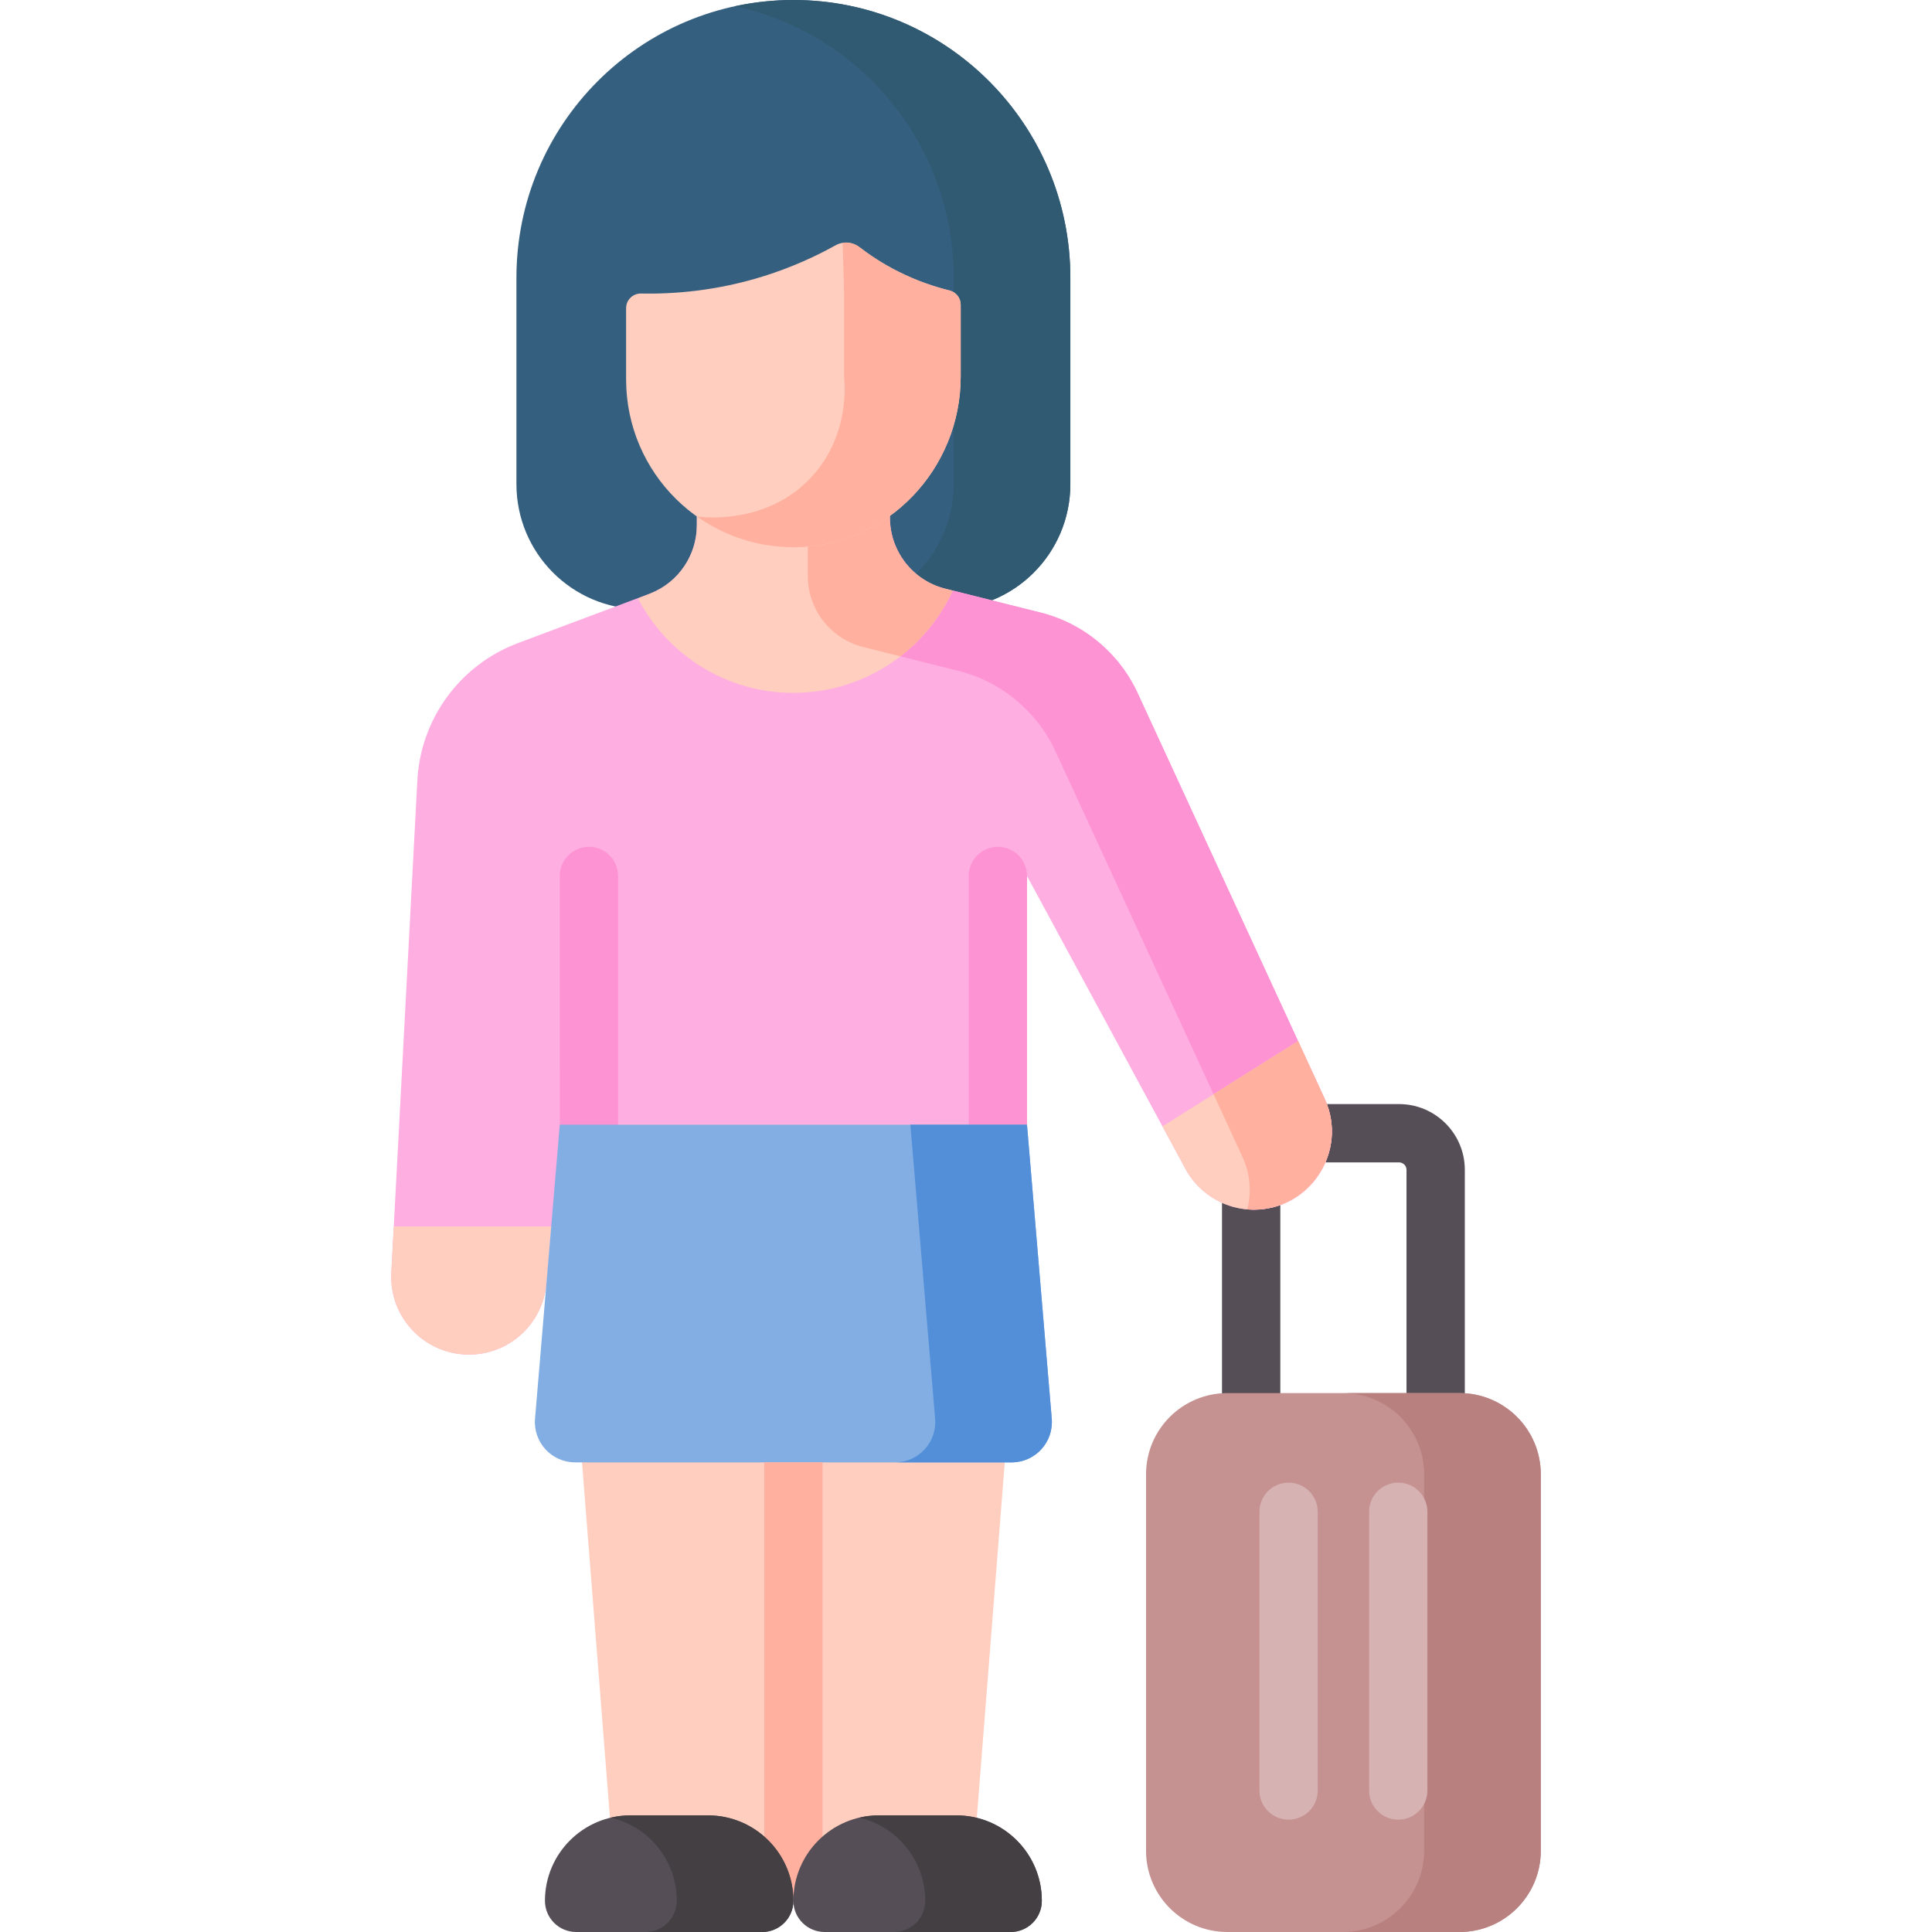 <svg id="Layer_1" enable-background="new 0 0 512 512" height="512" viewBox="0 0 512 512" width="512" xmlns="http://www.w3.org/2000/svg"><g><path d="m250.621 161.428h-80.73c-18.243 0-33.031-14.833-33.031-33.129v-54.685c0-40.656 32.861-73.614 73.396-73.614 40.536 0 73.396 32.958 73.396 73.614v54.685c.001 18.297-14.788 33.129-33.031 33.129z" fill="#355f7f"/><path d="m210.256 0c-5.303 0-10.469.577-15.453 1.648 33.113 7.119 57.944 36.628 57.944 71.966v54.685c0 18.297-14.789 33.13-33.031 33.13h30.905c18.243 0 33.031-14.833 33.031-33.13v-54.685c.001-40.656-32.86-73.614-73.396-73.614z" fill="#305972"/><g><path d="m380.466 392.363h-48.896c-4.268 0-7.726-3.459-7.726-7.726v-74.616c0-9.61 7.818-17.428 17.428-17.428h29.493c9.61 0 17.428 7.818 17.428 17.428v74.616c-.001 4.267-3.46 7.726-7.727 7.726zm-41.169-15.453h33.443v-66.889c0-1.089-.886-1.975-1.975-1.975h-29.493c-1.089 0-1.975.886-1.975 1.975z" fill="#554e56"/></g><path d="m386.784 512h-61.531c-11.897 0-21.542-9.645-21.542-21.542v-99.732c0-11.897 9.645-21.542 21.542-21.542h61.531c11.897 0 21.542 9.645 21.542 21.542v99.732c0 11.897-9.645 21.542-21.542 21.542z" fill="#c59191"/><path d="m386.784 369.184h-30.905c11.897 0 21.542 9.645 21.542 21.542v99.731c0 11.897-9.645 21.542-21.542 21.542h30.905c11.897 0 21.542-9.645 21.542-21.542v-99.731c0-11.897-9.645-21.542-21.542-21.542z" fill="#b98080"/><g><path d="m341.488 482.23c-4.268 0-7.726-3.459-7.726-7.726v-73.867c0-4.267 3.459-7.726 7.726-7.726 4.268 0 7.726 3.459 7.726 7.726v73.867c0 4.267-3.458 7.726-7.726 7.726z" fill="#d7b2b2"/></g><g><path d="m370.548 482.23c-4.268 0-7.726-3.459-7.726-7.726v-73.867c0-4.267 3.459-7.726 7.726-7.726 4.268 0 7.726 3.459 7.726 7.726v73.867c.001 4.267-3.458 7.726-7.726 7.726z" fill="#d7b2b2"/></g><path d="m110.6 206.827c.865-16.361 11.34-30.655 26.68-36.408l35.215-13.206c7.355-2.951 12.178-10.096 12.178-18.041v-15.992h51.166v13.975c0 8.916 6.05 16.688 14.675 18.851l25.23 6.326c11.504 2.884 21.057 10.893 25.928 21.736l49.445 107.261c6.162 13.716-3.84 29.24-18.84 29.24-7.259 0-13.985-3.82-17.719-10.062l-42.394-78.37v64.848l-34.923 31.097-91.163-3.061-1.271 15.093c-.899 10.67-9.821 18.873-20.529 18.873-11.805 0-21.197-9.901-20.573-21.69z" fill="#feaee1"/><g><path d="m238.612 173.933 15.364 3.852c11.504 2.885 21.057 10.893 25.928 21.736l49.445 107.262c2.059 4.582 2.305 9.364 1.172 13.703.582.049 1.166.084 1.756.084 15 0 25.002-15.524 18.84-29.24l-49.445-107.262c-4.871-10.843-14.425-18.852-25.928-21.736l-23.259-5.832z" fill="#fe93d3"/></g><path d="m252.485 156.5-17.423-.494c-8.624-2.162-14.675-9.934-14.675-18.85v-13.976h-35.713v15.991c0 7.945-4.823 15.09-12.178 18.041l-3.441 1.38c7.77 14.874 23.299 25.028 41.202 25.028 18.73 0 34.862-11.113 42.228-27.12z" fill="#ffcebf"/><path d="m250.514 156.006c-8.624-2.162-14.675-9.935-14.675-18.851v-13.975h-21.769v29.428c0 8.916 6.05 16.688 14.675 18.851l9.866 2.474c5.917-4.578 10.707-10.551 13.873-17.433z" fill="#ffb09e"/><path d="m344.006 275.903-35.945 22.595 6.496 12.01c3.735 6.242 10.461 10.062 17.719 10.062 15 0 25.002-15.524 18.84-29.24z" fill="#ffcebf"/><path d="m351.118 291.33-7.111-15.427-22.401 14.081 7.744 16.798c2.059 4.582 2.305 9.364 1.172 13.703h.002c15.5 1.298 27.115-14.764 20.594-29.155z" fill="#ffb09e"/><g fill="#ffcebf"><path d="m103.703 337.299c-.623 11.789 8.768 21.689 20.573 21.689 10.708 0 19.631-8.203 20.529-18.873l1.271-15.093h-41.725z"/><path d="m148.348 325.022h-2.27l2.747 1.024z"/></g><path d="m257.634 497.427h-94.756l-14.53-184.797v-29.146h123.816v29.146z" fill="#ffcebf"/><path d="m148.348 232.138h123.816v65.919h-123.816z" fill="#feaee1"/><g><path d="m156.075 305.783c-4.267 0-7.726-3.459-7.726-7.726v-65.919c0-4.267 3.459-7.726 7.726-7.726s7.726 3.459 7.726 7.726v65.919c0 4.267-3.459 7.726-7.726 7.726z" fill="#fe93d3"/></g><g><path d="m264.438 305.783c-4.268 0-7.726-3.459-7.726-7.726v-65.919c0-4.267 3.459-7.726 7.726-7.726s7.726 3.459 7.726 7.726v65.919c0 4.267-3.459 7.726-7.726 7.726z" fill="#fe93d3"/></g><path d="m254.595 80.757v19.074c0 24.387-19.272 44.789-43.583 45.194-24.832.413-45.088-19.659-45.088-44.47v-18.882c0-2.183 1.788-3.927 3.964-3.884 8.528.169 19.965-.649 32.709-4.662 7.401-2.342 13.697-5.256 18.84-8.122 2.015-1.118 4.485-.923 6.316.486 2.751 2.118 6.132 4.372 10.19 6.422 5.039 2.55 9.753 4.098 13.672 5.063 1.744.429 2.98 1.98 2.98 3.781z" fill="#ffcebf"/><path d="m223.69 77.636v22.195c.228 2.233 1.337 15.224-8.108 25.988-11.859 13.516-29.587 11.245-30.908 11.052 3.407 2.386 9.422 5.932 17.653 7.442 0 0 4.394.782 8.685.711 24.312-.404 43.583-20.807 43.583-45.194v-19.074c0-1.792-1.218-3.348-2.958-3.775-3.924-.964-8.645-2.514-13.693-5.068-4.059-2.05-7.439-4.304-10.19-6.422-1.286-.989-2.887-1.38-4.424-1.138z" fill="#ffb09e"/><path d="m148.348 298.057h123.816l6.561 77.902c.525 6.235-4.379 11.586-10.617 11.586h-115.703c-6.239 0-11.143-5.352-10.617-11.586z" fill="#82aee3"/><path d="m278.725 375.959-6.561-77.902h-30.905l6.561 77.902c.525 6.235-4.379 11.587-10.617 11.587h30.905c6.238-.001 11.142-5.352 10.617-11.587z" fill="#528fd8"/><g><path d="m202.53 387.545h15.453v116.183h-15.453z" fill="#ffb09e"/></g><g><path d="m267.824 512h-49.297c-4.568 0-8.272-3.703-8.272-8.272 0-12.5 10.134-22.634 22.634-22.634h20.572c12.5 0 22.634 10.134 22.634 22.634.001 4.569-3.702 8.272-8.271 8.272z" fill="#554e56"/><path d="m253.462 481.095h-20.572c-1.778 0-3.506.212-5.167.6 10.009 2.338 17.467 11.312 17.467 22.034 0 4.568-3.703 8.272-8.271 8.272h30.905c4.568 0 8.271-3.703 8.271-8.272.001-12.501-10.133-22.634-22.633-22.634z" fill="#433f43"/><path d="m201.985 512h-49.297c-4.568 0-8.272-3.703-8.272-8.272 0-12.5 10.134-22.634 22.634-22.634h20.572c12.5 0 22.634 10.134 22.634 22.634 0 4.569-3.703 8.272-8.271 8.272z" fill="#554e56"/><path d="m187.622 481.095h-20.572c-1.778 0-3.506.212-5.167.6 10.009 2.338 17.467 11.312 17.467 22.034 0 4.568-3.703 8.272-8.272 8.272h30.905c4.568 0 8.272-3.703 8.272-8.272.001-12.501-10.132-22.634-22.633-22.634z" fill="#433f43"/></g></g></svg>